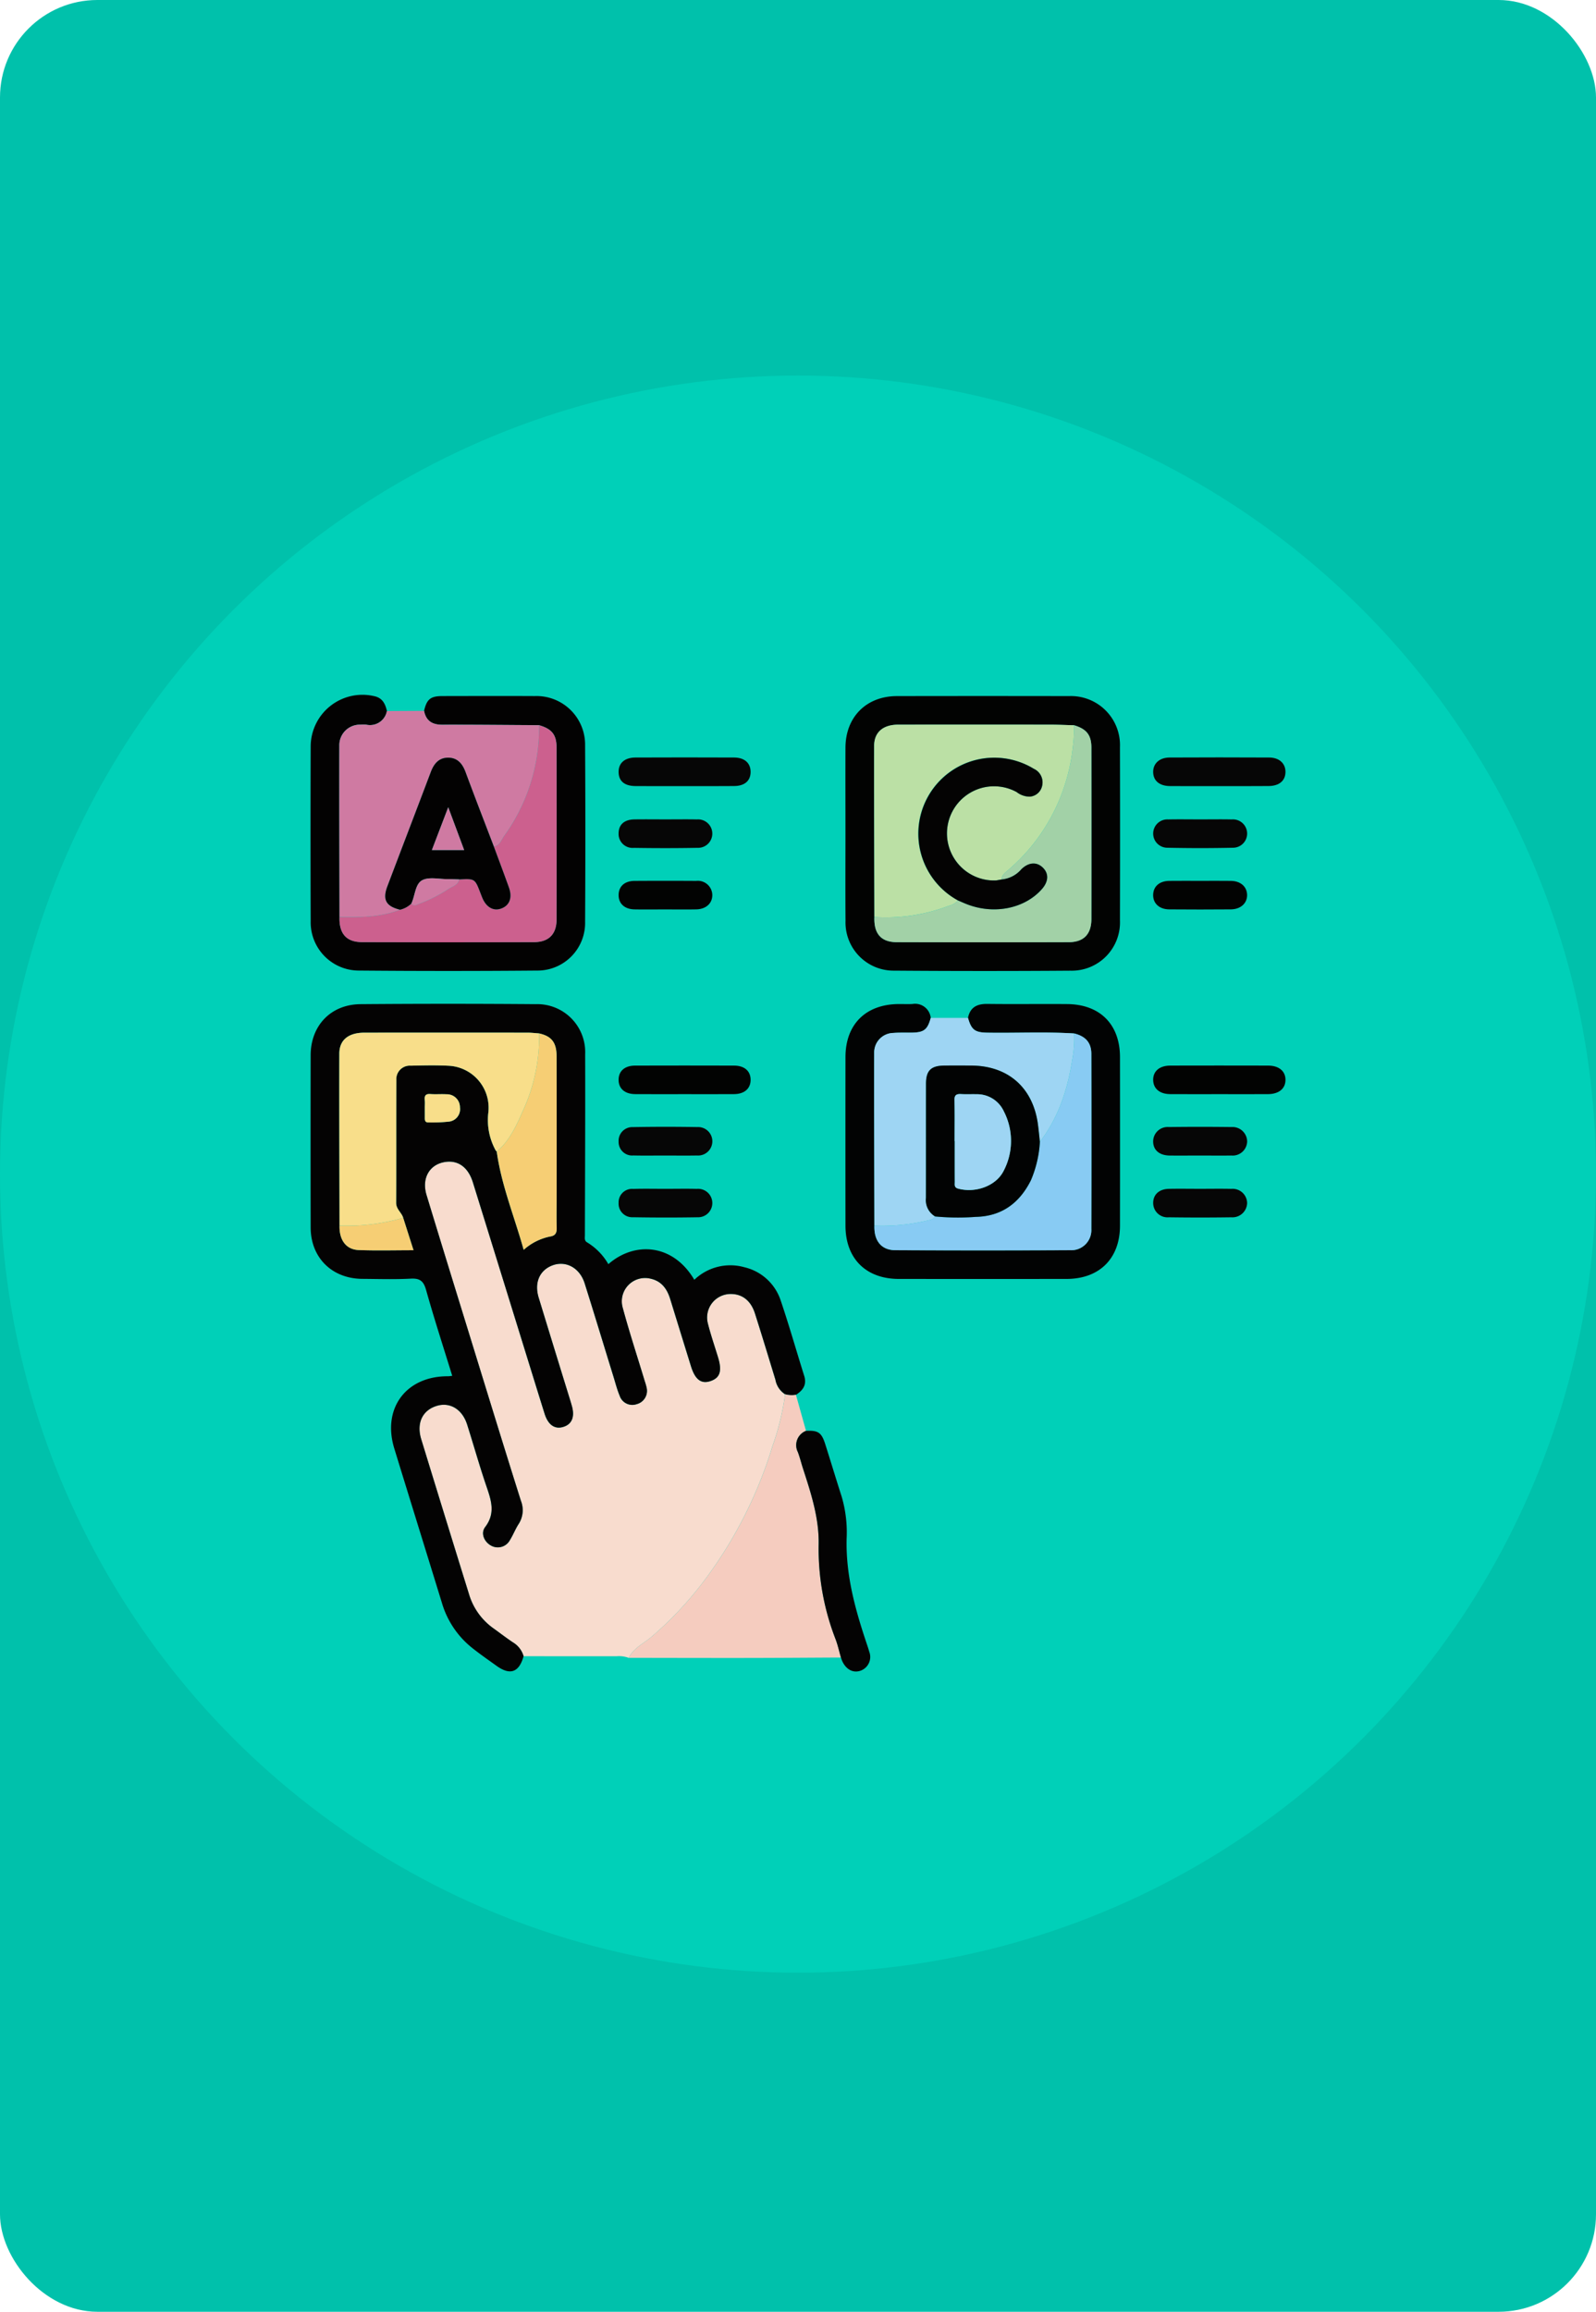 <svg xmlns="http://www.w3.org/2000/svg" width="295" height="427" viewBox="0 0 295 427">
  <g id="Grupo_995459" data-name="Grupo 995459" transform="translate(-495 -7619.63)">
    <rect id="Rectángulo_309014" data-name="Rectángulo 309014" width="295" height="427" rx="18" transform="translate(495 7619.63)" fill="#00c1ab"/>
    <circle id="Elipse_8084" data-name="Elipse 8084" cx="147.5" cy="147.5" r="147.5" transform="translate(495 7689)" fill="#00d0b8"/>
    <g id="Grupo_991931" data-name="Grupo 991931" transform="translate(-368.249 7399.403)">
      <path id="Trazado_651141" data-name="Trazado 651141" d="M987.885,562.509a5.147,5.147,0,0,0-2.237-.3q-8.6,0-17.2-.006a4.4,4.4,0,0,0-1.987-2.56c-1.218-.812-2.376-1.712-3.567-2.565a11.872,11.872,0,0,1-4.528-6.3q-4.432-14.326-8.842-28.657c-.917-2.993.248-5.375,2.92-6.163,2.429-.716,4.68.656,5.573,3.47,1.2,3.789,2.277,7.621,3.56,11.382.881,2.585,1.725,4.98-.231,7.545-.889,1.166-.15,2.772,1.1,3.43a2.54,2.54,0,0,0,3.489-1.046c.589-.939.985-2,1.586-2.93a4.7,4.7,0,0,0,.426-4.318c-3.24-10.257-6.39-20.543-9.561-30.821-2.636-8.547-5.283-17.091-7.879-25.651-.984-3.241.695-5.873,3.795-6.139,2.213-.19,3.942,1.136,4.776,3.808q4.729,15.151,9.4,30.319c1.281,4.132,2.555,8.266,3.848,12.395.64,2.043,1.833,2.9,3.364,2.482,1.683-.463,2.275-1.866,1.668-3.949-.082-.281-.159-.563-.245-.842q-2.939-9.555-5.876-19.112c-.818-2.683.1-4.927,2.35-5.883,2.533-1.079,5.216.286,6.151,3.245,1.813,5.742,3.557,11.505,5.334,17.258.362,1.173.664,2.373,1.138,3.5a2.457,2.457,0,0,0,3.143,1.553,2.535,2.535,0,0,0,1.809-3.144c-.094-.456-.256-.9-.392-1.346-1.354-4.476-2.818-8.923-4.03-13.437a4.3,4.3,0,0,1,5.271-5.228c2,.482,2.979,1.92,3.545,3.76q1.908,6.2,3.834,12.4c.766,2.47,1.891,3.315,3.619,2.729,1.754-.6,2.152-1.851,1.386-4.37-.647-2.125-1.38-4.23-1.914-6.383a4.349,4.349,0,0,1,4.315-5.328c2.1.015,3.667,1.234,4.42,3.6,1.3,4.065,2.534,8.15,3.781,12.231a4.044,4.044,0,0,0,1.789,2.691,46.269,46.269,0,0,1-2.311,9.505,80.186,80.186,0,0,1-12.624,24.889,65.036,65.036,0,0,1-9.817,10.453C990.613,559.873,988.774,560.7,987.885,562.509Z" transform="translate(-8.426 -36.063)" fill="#f8dcce"/>
      <path id="Trazado_651142" data-name="Trazado 651142" d="M1008.371,501.631a4.044,4.044,0,0,1-1.789-2.691c-1.247-4.081-2.485-8.166-3.781-12.231-.754-2.363-2.323-3.582-4.42-3.6a4.349,4.349,0,0,0-4.315,5.328c.534,2.153,1.267,4.258,1.914,6.383.766,2.519.368,3.774-1.386,4.37-1.728.587-2.854-.259-3.619-2.729q-1.922-6.2-3.834-12.4c-.566-1.84-1.55-3.279-3.545-3.76a4.3,4.3,0,0,0-5.271,5.228c1.213,4.514,2.676,8.961,4.03,13.437.136.447.3.89.392,1.346a2.535,2.535,0,0,1-1.809,3.144,2.457,2.457,0,0,1-3.143-1.553c-.474-1.128-.776-2.328-1.138-3.5-1.778-5.753-3.521-11.517-5.334-17.258-.934-2.959-3.617-4.324-6.151-3.245-2.247.955-3.168,3.2-2.35,5.883q2.916,9.564,5.876,19.112c.086.279.164.561.245.842.607,2.082.015,3.485-1.668,3.949-1.532.422-2.725-.439-3.364-2.482-1.293-4.128-2.567-8.262-3.848-12.395q-4.7-15.161-9.4-30.319c-.834-2.672-2.564-4-4.776-3.808-3.1.266-4.779,2.9-3.795,6.139,2.6,8.559,5.242,17.1,7.879,25.651,3.171,10.278,6.321,20.564,9.561,30.821a4.7,4.7,0,0,1-.426,4.318c-.6.929-1,1.991-1.586,2.93a2.54,2.54,0,0,1-3.489,1.046c-1.247-.659-1.986-2.264-1.1-3.43,1.955-2.565,1.112-4.96.231-7.545-1.283-3.761-2.357-7.593-3.56-11.382-.893-2.814-3.144-4.186-5.573-3.47-2.672.788-3.836,3.17-2.92,6.163q4.394,14.337,8.842,28.657a11.872,11.872,0,0,0,4.528,6.3c1.19.853,2.349,1.753,3.567,2.565a4.4,4.4,0,0,1,1.987,2.56c-.831,3-2.483,3.6-5.008,1.783-1.522-1.093-3.064-2.163-4.529-3.329a16.6,16.6,0,0,1-5.573-8.332c-2.922-9.5-5.875-18.98-8.791-28.478-2.273-7.405,2.165-13.366,9.9-13.343.221,0,.441-.04.812-.075-1.644-5.333-3.341-10.551-4.826-15.83-.46-1.636-1.1-2.215-2.822-2.125-2.982.159-5.979.062-8.969.04-5.62-.04-9.542-3.914-9.553-9.486q-.032-15.917,0-31.833c.011-5.463,3.734-9.374,9.214-9.419q16.182-.133,32.367,0a8.861,8.861,0,0,1,9.157,9.264c.032,11.139-.02,22.277-.05,33.415,0,.526-.143,1.028.472,1.357A11.285,11.285,0,0,1,975.7,477.6c4.785-4.193,11.9-3.869,15.889,2.887a9.617,9.617,0,0,1,9.275-2.313,9.3,9.3,0,0,1,6.7,6.163c1.555,4.592,2.88,9.262,4.335,13.889.519,1.649-.224,2.684-1.526,3.508A4.446,4.446,0,0,1,1008.371,501.631Zm-82.365-31.146c-.059,2.667,1.211,4.424,3.564,4.513,3.313.125,6.636.032,10.118.032l-1.911-5.989c-.3-.987-1.312-1.589-1.306-2.788.042-7.557,0-15.113.037-22.67a2.488,2.488,0,0,1,2.666-2.644c2.4-.054,4.81-.111,7.2.025a7.769,7.769,0,0,1,7.146,8.577,11.629,11.629,0,0,0,1.328,7.006,1.781,1.781,0,0,0,.217.264c.869,6.223,3.267,12.009,4.981,18.143a10.394,10.394,0,0,1,4.841-2.451c1.06-.15,1.287-.711,1.262-1.656-.047-1.814-.013-3.631-.013-5.448q0-13.092-.007-26.185c0-2.558-.933-3.728-3.235-4.234-.7-.047-1.395-.136-2.093-.137q-15.1-.014-30.21,0c-2.933,0-4.617,1.345-4.624,3.861C925.944,449.3,925.988,459.891,926.006,470.485Zm15.768-21.8c0,.64,0,1.281,0,1.921,0,.443.062.826.64.809a28.9,28.9,0,0,0,3.828-.145,2.317,2.317,0,0,0,2.027-2.639,2.411,2.411,0,0,0-2.495-2.411c-.987-.058-1.983.035-2.969-.039-.884-.066-1.124.307-1.041,1.107C941.81,447.751,941.771,448.221,941.773,448.687Z" transform="translate(-0.004 -23.874)" fill="#040303"/>
      <path id="Trazado_651143" data-name="Trazado 651143" d="M1060.87,374.221c0-5.276-.021-10.551,0-15.827.028-5.644,3.867-9.492,9.5-9.5q15.918-.029,31.836,0a9.061,9.061,0,0,1,9.4,9.424q.04,16,0,32.005a8.918,8.918,0,0,1-9.146,9.288q-16.268.12-32.538-.006a8.9,8.9,0,0,1-9.042-9.2C1060.839,385.006,1060.87,379.613,1060.87,374.221Zm42.262-19.939c-1.462-.039-2.923-.109-4.385-.111q-14.072-.015-28.145,0c-2.763,0-4.423,1.39-4.428,3.883-.02,10.55.023,21.1.044,31.651-.125,3.043,1.214,4.632,4.116,4.641q15.9.051,31.8,0c2.78-.008,4.183-1.484,4.188-4.292q.024-15.811,0-31.622C1106.323,356.077,1105.436,354.972,1103.132,354.282Z" transform="translate(-41.347 -0.092)" fill="#020302"/>
      <path id="Trazado_651144" data-name="Trazado 651144" d="M941.632,351.525c.506-2.154,1.192-2.725,3.382-2.728,5.689-.009,11.378-.027,17.067,0a8.98,8.98,0,0,1,9.316,9.14q.093,16.271,0,32.544a8.8,8.8,0,0,1-8.858,9.017q-16.449.143-32.9,0a8.915,8.915,0,0,1-8.964-9.123q-.057-16.185,0-32.368a9.57,9.57,0,0,1,11.909-9.155c1.395.354,1.9,1.443,2.18,2.7a3.176,3.176,0,0,1-3.825,2.519,6.926,6.926,0,0,0-1.054,0,3.8,3.8,0,0,0-3.918,3.884c-.024,10.547.016,21.1.032,31.643-.091,3.055,1.252,4.632,4.156,4.641q15.91.049,31.819,0c2.691-.008,4.14-1.471,4.146-4.146q.037-15.906,0-31.813c0-2.371-.9-3.441-3.235-4.113-5.96-.034-11.92-.1-17.88-.084C943.146,354.1,942,353.381,941.632,351.525Z" fill="#030202"/>
      <path id="Trazado_651145" data-name="Trazado 651145" d="M1083.518,432.111c.4-1.96,1.662-2.6,3.573-2.576,4.926.063,9.853-.012,14.779.03,6.056.051,9.738,3.763,9.744,9.786q.018,15.568,0,31.137c-.006,6.074-3.793,9.839-9.889,9.845q-15.483.014-30.967,0c-6.1,0-9.877-3.76-9.884-9.844q-.017-15.568,0-31.137c.006-6.009,3.7-9.712,9.738-9.793.88-.012,1.762.039,2.639-.01a2.912,2.912,0,0,1,3.385,2.567c-.615,2.218-1.254,2.7-3.6,2.727-1.111.011-2.227-.032-3.333.056a3.6,3.6,0,0,0-3.521,3.655c-.021,10.646.02,21.292.039,31.939-.094,2.8,1.286,4.529,3.885,4.539q16.177.066,32.353,0a3.712,3.712,0,0,0,3.854-3.927q.047-16.174,0-32.346c-.005-2.076-1.073-3.248-3.177-3.764-5.347-.338-10.7-.059-16.049-.146C1084.79,434.8,1084.16,434.334,1083.518,432.111Z" transform="translate(-41.35 -23.877)" fill="#020303"/>
      <path id="Trazado_651146" data-name="Trazado 651146" d="M1032.964,531.787a4.447,4.447,0,0,0,2,.1q.933,3.327,1.864,6.656a2.832,2.832,0,0,0-1.5,3.937c.367.98.614,2.005.937,3,1.491,4.607,3.01,9.209,2.9,14.143a46.076,46.076,0,0,0,3.139,17.437c.409,1.087.656,2.234.979,3.354-5.745.028-11.491.073-17.236.08-7.33.009-14.659-.013-21.988-.021.89-1.808,2.729-2.637,4.157-3.843a65.039,65.039,0,0,0,9.817-10.453,80.189,80.189,0,0,0,12.624-24.889A46.269,46.269,0,0,0,1032.964,531.787Z" transform="translate(-24.597 -54.03)" fill="#f5ccbf"/>
      <path id="Trazado_651147" data-name="Trazado 651147" d="M928.223,390.847c-.016-10.548-.056-21.1-.032-31.643a3.8,3.8,0,0,1,3.918-3.884,6.923,6.923,0,0,1,1.054,0,3.176,3.176,0,0,0,3.825-2.519l6.866-.037c.365,1.857,1.515,2.573,3.376,2.568,5.96-.016,11.92.05,17.88.084a34.024,34.024,0,0,1-6.472,20.484c-.495.708-.793,1.754-1.888,1.933-1.749-4.58-3.528-9.15-5.23-13.748-.587-1.587-1.522-2.686-3.272-2.666-1.677.02-2.572,1.132-3.136,2.624-2.662,7.044-5.36,14.074-8.028,21.116-.941,2.482-.259,3.712,2.338,4.335C935.8,390.9,932.019,390.915,928.223,390.847Z" transform="translate(-2.223 -1.239)" fill="#cf7aa2"/>
      <path id="Trazado_651148" data-name="Trazado 651148" d="M1068.446,471.568c-.019-10.647-.06-21.293-.039-31.939a3.6,3.6,0,0,1,3.521-3.655c1.106-.087,2.222-.044,3.333-.056,2.344-.025,2.983-.508,3.6-2.727l6.88,0c.642,2.225,1.272,2.695,3.574,2.733,5.35.087,10.7-.192,16.049.146a20.321,20.321,0,0,1-.358,4.879c-.856,5.493-2.54,10.665-5.977,15.142-.116-1.047-.215-2.1-.349-3.14-.876-6.831-5.49-10.922-12.343-10.948-1.641-.006-3.282-.01-4.924,0-2.5.016-3.427.9-3.432,3.359-.016,7.033,0,14.066-.011,21.1a3.51,3.51,0,0,0,1.706,3.414,1.588,1.588,0,0,1-1.16.675A35.562,35.562,0,0,1,1068.446,471.568Z" transform="translate(-43.572 -24.954)" fill="#9ed5f3"/>
      <path id="Trazado_651149" data-name="Trazado 651149" d="M1056.238,583.236c-.322-1.12-.57-2.268-.979-3.354a46.078,46.078,0,0,1-3.139-17.437c.113-4.934-1.406-9.535-2.9-14.143-.323-1-.57-2.022-.937-3a2.832,2.832,0,0,1,1.5-3.937c2.248-.116,2.872.3,3.561,2.47,1.023,3.224,2,6.464,3.034,9.683a23.482,23.482,0,0,1,.913,7.808c-.163,6.852,1.66,13.27,3.813,19.645.13.387.256.776.362,1.17a2.692,2.692,0,0,1-1.647,3.54c-1.343.446-2.641-.247-3.342-1.793C1056.382,583.678,1056.317,583.453,1056.238,583.236Z" transform="translate(-37.555 -56.849)" fill="#040303"/>
      <path id="Trazado_651150" data-name="Trazado 651150" d="M1153.756,370.262c-3.041,0-6.083.019-9.124-.006-1.94-.017-3.076-.993-3.1-2.575s1.149-2.686,3.019-2.7q9.211-.048,18.424,0c1.891.011,3.039,1.113,3.013,2.7s-1.158,2.552-3.109,2.568C1159.839,370.28,1156.8,370.261,1153.756,370.262Z" transform="translate(-65.137 -4.835)" fill="#060606"/>
      <path id="Trazado_651151" data-name="Trazado 651151" d="M1013.48,370.263c-2.983,0-5.965.018-8.948-.006-2.022-.016-3.074-.892-3.124-2.519-.052-1.69,1.077-2.747,3.105-2.756q9.124-.039,18.246,0c1.935.009,3.042,1.033,3.047,2.644.006,1.632-1.074,2.607-3.029,2.625C1019.679,370.284,1016.579,370.262,1013.48,370.263Z" transform="translate(-23.816 -4.836)" fill="#060606"/>
      <path id="Trazado_651152" data-name="Trazado 651152" d="M1153.789,450.961c-3.041,0-6.083.015-9.124-.006-1.911-.012-3.088-1-3.131-2.569-.046-1.646,1.149-2.695,3.162-2.7q9.037-.022,18.073,0c2.015,0,3.235,1.032,3.223,2.647s-1.223,2.616-3.253,2.626C1159.755,450.973,1156.772,450.961,1153.789,450.961Z" transform="translate(-65.137 -28.637)" fill="#020302"/>
      <path id="Trazado_651153" data-name="Trazado 651153" d="M1013.617,450.961c-3.05,0-6.1.017-9.15-.006-1.92-.014-3.057-1.017-3.064-2.625-.007-1.623,1.113-2.636,3.034-2.642q9.15-.026,18.3,0c1.928,0,3.06,1,3.069,2.614s-1.139,2.637-3.039,2.653C1019.717,450.979,1016.667,450.961,1013.617,450.961Z" transform="translate(-23.815 -28.637)" fill="#020302"/>
      <path id="Trazado_651154" data-name="Trazado 651154" d="M1010.073,477.965c1.929,0,3.86-.039,5.788.008a2.63,2.63,0,1,1,.128,5.247q-5.961.1-11.926-.006a2.514,2.514,0,0,1-2.656-2.657,2.486,2.486,0,0,1,2.7-2.576C1006.1,477.922,1008.085,477.967,1010.073,477.965Z" transform="translate(-23.816 -38.154)" fill="#060606"/>
      <path id="Trazado_651155" data-name="Trazado 651155" d="M1150.2,477.964c1.929,0,3.859-.034,5.788.009a2.68,2.68,0,0,1,2.913,2.6,2.71,2.71,0,0,1-2.9,2.653q-5.787.082-11.575,0a2.65,2.65,0,0,1-2.89-2.641c-.01-1.536,1.082-2.572,2.877-2.615C1146.34,477.929,1148.27,477.964,1150.2,477.964Z" transform="translate(-65.137 -38.155)" fill="#060606"/>
      <path id="Trazado_651156" data-name="Trazado 651156" d="M1010.092,381.192c1.929,0,3.86-.03,5.788.008a2.629,2.629,0,1,1,.089,5.246c-3.917.075-7.836.071-11.753.008a2.581,2.581,0,0,1-2.811-2.7c.019-1.592,1.041-2.526,2.9-2.558C1006.232,381.165,1008.162,381.192,1010.092,381.192Z" transform="translate(-23.815 -9.619)" fill="#060606"/>
      <path id="Trazado_651157" data-name="Trazado 651157" d="M1150.28,381.193c1.929,0,3.86-.032,5.788.009a2.619,2.619,0,1,1,.2,5.229q-6.049.129-12.1,0a2.618,2.618,0,1,1,.147-5.231C1146.3,381.16,1148.291,381.194,1150.28,381.193Z" transform="translate(-65.137 -9.619)" fill="#060606"/>
      <path id="Trazado_651158" data-name="Trazado 651158" d="M1150.195,467.035c-1.872,0-3.744.02-5.615,0-1.915-.026-3.056-1.028-3.05-2.619a2.674,2.674,0,0,1,2.895-2.646q5.789-.073,11.58,0a2.71,2.71,0,0,1,2.9,2.661,2.676,2.676,0,0,1-2.916,2.6C1154.055,467.061,1152.125,467.034,1150.195,467.035Z" transform="translate(-65.136 -33.371)" fill="#060606"/>
      <path id="Trazado_651159" data-name="Trazado 651159" d="M1150.3,397.293c1.871,0,3.744-.022,5.615.006,1.766.026,2.928,1.044,2.981,2.544.055,1.553-1.159,2.7-3,2.719q-5.7.048-11.405,0c-1.854-.016-3.017-1.141-2.959-2.734.056-1.529,1.177-2.506,2.973-2.53C1146.443,397.273,1148.373,397.293,1150.3,397.293Z" transform="translate(-65.138 -14.367)" fill="#020302"/>
      <path id="Trazado_651160" data-name="Trazado 651160" d="M1009.93,467.032c-1.93,0-3.86.035-5.789-.012a2.5,2.5,0,0,1-2.733-2.545,2.535,2.535,0,0,1,2.623-2.694c3.975-.075,7.954-.07,11.929-.008a2.632,2.632,0,1,1-.066,5.252C1013.907,467.063,1011.918,467.033,1009.93,467.032Z" transform="translate(-23.816 -33.37)" fill="#060606"/>
      <path id="Trazado_651161" data-name="Trazado 651161" d="M1009.96,402.571c-1.871,0-3.742.028-5.613-.007s-2.985-1.108-2.937-2.733c.046-1.551,1.13-2.521,2.945-2.532q5.7-.035,11.4,0a2.67,2.67,0,0,1,2.968,2.54c.05,1.572-1.135,2.689-2.976,2.723C1013.82,402.6,1011.89,402.571,1009.96,402.571Z" transform="translate(-23.816 -14.366)" fill="#020302"/>
      <path id="Trazado_651162" data-name="Trazado 651162" d="M957.289,459.032a1.778,1.778,0,0,1-.217-.264,11.629,11.629,0,0,1-1.328-7.006,7.769,7.769,0,0,0-7.146-8.577c-2.4-.136-4.8-.079-7.2-.025a2.488,2.488,0,0,0-2.666,2.644c-.036,7.557,0,15.113-.037,22.67-.006,1.2,1,1.8,1.306,2.788a38.073,38.073,0,0,1-11.771,1.445c-.018-10.594-.062-21.187-.034-31.781.007-2.516,1.691-3.856,4.624-3.861q15.1-.023,30.21,0c.7,0,1.4.09,2.093.137A32.7,32.7,0,0,1,962,451.774C960.831,454.427,959.589,457.088,957.289,459.032Z" transform="translate(-2.223 -26.095)" fill="#f8de8a"/>
      <path id="Trazado_651163" data-name="Trazado 651163" d="M969.462,459.093c2.3-1.945,3.542-4.605,4.714-7.258a32.7,32.7,0,0,0,3.115-14.573c2.3.506,3.23,1.676,3.235,4.234q.024,13.093.007,26.185c0,1.816-.035,3.633.013,5.448.025.945-.2,1.505-1.262,1.656a10.394,10.394,0,0,0-4.841,2.451C972.729,471.1,970.331,465.316,969.462,459.093Z" transform="translate(-14.396 -26.156)" fill="#f6ce74"/>
      <path id="Trazado_651164" data-name="Trazado 651164" d="M928.242,487.012a38.073,38.073,0,0,0,11.771-1.445l1.911,5.989c-3.483,0-6.805.093-10.118-.032C929.454,491.436,928.184,489.679,928.242,487.012Z" transform="translate(-2.24 -40.4)" fill="#f6ce74"/>
      <path id="Trazado_651165" data-name="Trazado 651165" d="M950.593,455.652c0-.466.038-.936-.009-1.4-.083-.8.157-1.173,1.041-1.107.985.074,1.981-.019,2.969.039a2.411,2.411,0,0,1,2.495,2.411,2.317,2.317,0,0,1-2.027,2.639,28.9,28.9,0,0,1-3.828.145c-.578.017-.642-.366-.64-.809C950.6,456.932,950.594,456.292,950.593,455.652Z" transform="translate(-8.824 -30.838)" fill="#f8de8a"/>
      <path id="Trazado_651166" data-name="Trazado 651166" d="M1068.439,391.915c-.02-10.551-.063-21.1-.044-31.651.005-2.493,1.665-3.88,4.428-3.883q14.072-.015,28.145,0c1.462,0,2.923.072,4.385.111a31.956,31.956,0,0,1-.295,4.524,34.691,34.691,0,0,1-12.082,22.383c-.483.413-1.025.815-.984,1.568l-.451.08-.6.106a8.7,8.7,0,1,1,3.8-16.319,3.907,3.907,0,0,0,2.439.84,2.524,2.524,0,0,0,2.251-1.934,2.759,2.759,0,0,0-1.53-3.212,14.038,14.038,0,1,0-14.007,24.321,3.371,3.371,0,0,1-1.779,1.017A32.6,32.6,0,0,1,1068.439,391.915Z" transform="translate(-43.568 -2.303)" fill="#bbe0a5"/>
      <path id="Trazado_651167" data-name="Trazado 651167" d="M1092.009,385.018c-.041-.753.5-1.155.984-1.568a34.691,34.691,0,0,0,12.082-22.383,31.956,31.956,0,0,0,.295-4.524c2.3.69,3.191,1.8,3.194,4.151q.02,15.81,0,31.622c0,2.808-1.407,4.284-4.188,4.292q-15.9.047-31.8,0c-2.9-.009-4.24-1.6-4.116-4.641a32.6,32.6,0,0,0,13.673-2.048,3.371,3.371,0,0,0,1.779-1.017c.644.271,1.278.569,1.934.807,4.971,1.806,10.464.625,13.574-2.905,1.267-1.438,1.3-2.931.1-4.035-1.119-1.025-2.563-.915-3.883.352A5.446,5.446,0,0,1,1092.009,385.018Z" transform="translate(-43.585 -2.353)" fill="#a2d1a7"/>
      <path id="Trazado_651168" data-name="Trazado 651168" d="M928.237,391.956c3.8.068,7.582.054,11.2-1.354a4.487,4.487,0,0,0,2.089-1.142c.438.608.9.241,1.388.063a26.515,26.515,0,0,0,5.437-2.741c.744-.489,1.773-.693,2-1.775,2.92-.149,2.919-.149,3.944,2.524.1.272.209.544.319.815.723,1.785,2.049,2.562,3.494,2.046,1.565-.559,2.12-2.007,1.438-3.9-.907-2.524-1.853-5.033-2.782-7.548,1.1-.18,1.393-1.225,1.888-1.933a34.024,34.024,0,0,0,6.472-20.484c2.337.672,3.231,1.742,3.235,4.113q.03,15.906,0,31.813c-.006,2.675-1.455,4.138-4.146,4.146q-15.909.047-31.819,0C929.489,396.588,928.146,395.011,928.237,391.956Z" transform="translate(-2.238 -2.348)" fill="#cc608e"/>
      <path id="Trazado_651169" data-name="Trazado 651169" d="M1068.463,472.772a35.562,35.562,0,0,0,10.069-1.022,1.585,1.585,0,0,0,1.159-.675,44.392,44.392,0,0,0,7.505.077c4.792-.105,8.081-2.551,10.193-6.761a21.139,21.139,0,0,0,1.657-7.1c3.437-4.477,5.12-9.649,5.977-15.142a20.314,20.314,0,0,0,.357-4.879c2.1.515,3.172,1.688,3.177,3.764q.04,16.173,0,32.346a3.712,3.712,0,0,1-3.854,3.927q-16.176.069-32.353,0C1069.749,477.3,1068.369,475.574,1068.463,472.772Z" transform="translate(-43.588 -26.158)" fill="#88cbf3"/>
      <path id="Trazado_651170" data-name="Trazado 651170" d="M960.305,381.452c.929,2.515,1.875,5.025,2.782,7.548.681,1.9.126,3.344-1.438,3.9-1.445.516-2.771-.26-3.494-2.046-.109-.271-.214-.543-.319-.815-1.025-2.673-1.024-2.673-3.944-2.524-.694-.018-1.388-.058-2.081-.052-1.617.014-3.516-.466-4.772.221-1.283.7-1.282,2.835-1.974,4.285a4.486,4.486,0,0,1-2.089,1.142c-2.6-.623-3.278-1.853-2.337-4.335,2.668-7.042,5.366-14.072,8.028-21.116.564-1.491,1.459-2.6,3.136-2.624,1.75-.02,2.685,1.079,3.272,2.666C956.778,372.3,958.557,376.871,960.305,381.452Zm-5.485.642-2.943-7.9c-1.078,2.818-2.023,5.289-3.021,7.9Z" transform="translate(-5.778 -4.858)" fill="#030202"/>
      <path id="Trazado_651171" data-name="Trazado 651171" d="M1103.031,459.77a21.136,21.136,0,0,1-1.657,7.1c-2.111,4.21-5.4,6.656-10.193,6.761a44.4,44.4,0,0,1-7.505-.077,3.511,3.511,0,0,1-1.705-3.414c.013-7.032,0-14.065.011-21.1.006-2.461.931-3.343,3.432-3.359,1.641-.011,3.283-.008,4.924,0,6.853.027,11.467,4.117,12.343,10.948C1102.816,457.674,1102.915,458.723,1103.031,459.77Zm-15.763-.136h.029c0,2.518-.006,5.036.006,7.554,0,.491-.152,1.02.623,1.228,3.221.861,7-.493,8.4-3.279a11.9,11.9,0,0,0,.047-10.98,5.433,5.433,0,0,0-5.072-3.179c-.936-.026-1.876.028-2.811-.026-.847-.05-1.273.13-1.247,1.13C1087.312,454.6,1087.268,457.116,1087.268,459.634Z" transform="translate(-47.573 -28.637)" fill="#020303"/>
      <path id="Trazado_651172" data-name="Trazado 651172" d="M1095.406,387.512a5.446,5.446,0,0,0,3.624-1.9c1.32-1.267,2.764-1.377,3.883-.352,1.2,1.1,1.166,2.6-.1,4.035-3.11,3.531-8.6,4.711-13.574,2.905-.656-.238-1.29-.536-1.934-.807a14.037,14.037,0,1,1,14.007-24.321,2.759,2.759,0,0,1,1.53,3.212,2.524,2.524,0,0,1-2.251,1.934,3.908,3.908,0,0,1-2.439-.84,8.7,8.7,0,1,0-3.8,16.319l.6-.106Z" transform="translate(-46.982 -4.846)" fill="#040303"/>
      <path id="Trazado_651173" data-name="Trazado 651173" d="M1100.972,397.04l-.6.106Z" transform="translate(-52.998 -14.295)" fill="#a2d1a7"/>
      <path id="Trazado_651174" data-name="Trazado 651174" d="M947.085,401.288c.692-1.45.691-3.585,1.974-4.285,1.257-.687,3.155-.207,4.772-.221.693-.006,1.387.034,2.081.052-.229,1.082-1.258,1.286-2,1.775a26.515,26.515,0,0,1-5.437,2.741C947.988,401.529,947.523,401.9,947.085,401.288Z" transform="translate(-7.797 -14.175)" fill="#cf7aa2"/>
      <path id="Trazado_651175" data-name="Trazado 651175" d="M958.425,385.922h-5.964c1-2.613,1.943-5.084,3.021-7.9Z" transform="translate(-9.383 -8.686)" fill="#cf7aa2"/>
      <path id="Trazado_651176" data-name="Trazado 651176" d="M1089.473,461.837c0-2.518.044-5.037-.022-7.553-.026-1,.4-1.18,1.247-1.13.934.054,1.874,0,2.811.026a5.433,5.433,0,0,1,5.072,3.179,11.9,11.9,0,0,1-.047,10.98c-1.406,2.787-5.18,4.14-8.4,3.279-.775-.207-.62-.736-.623-1.228-.013-2.518-.006-5.036-.006-7.554Z" transform="translate(-49.778 -30.84)" fill="#9ed5f3"/>
    </g>
  </g>
</svg>
